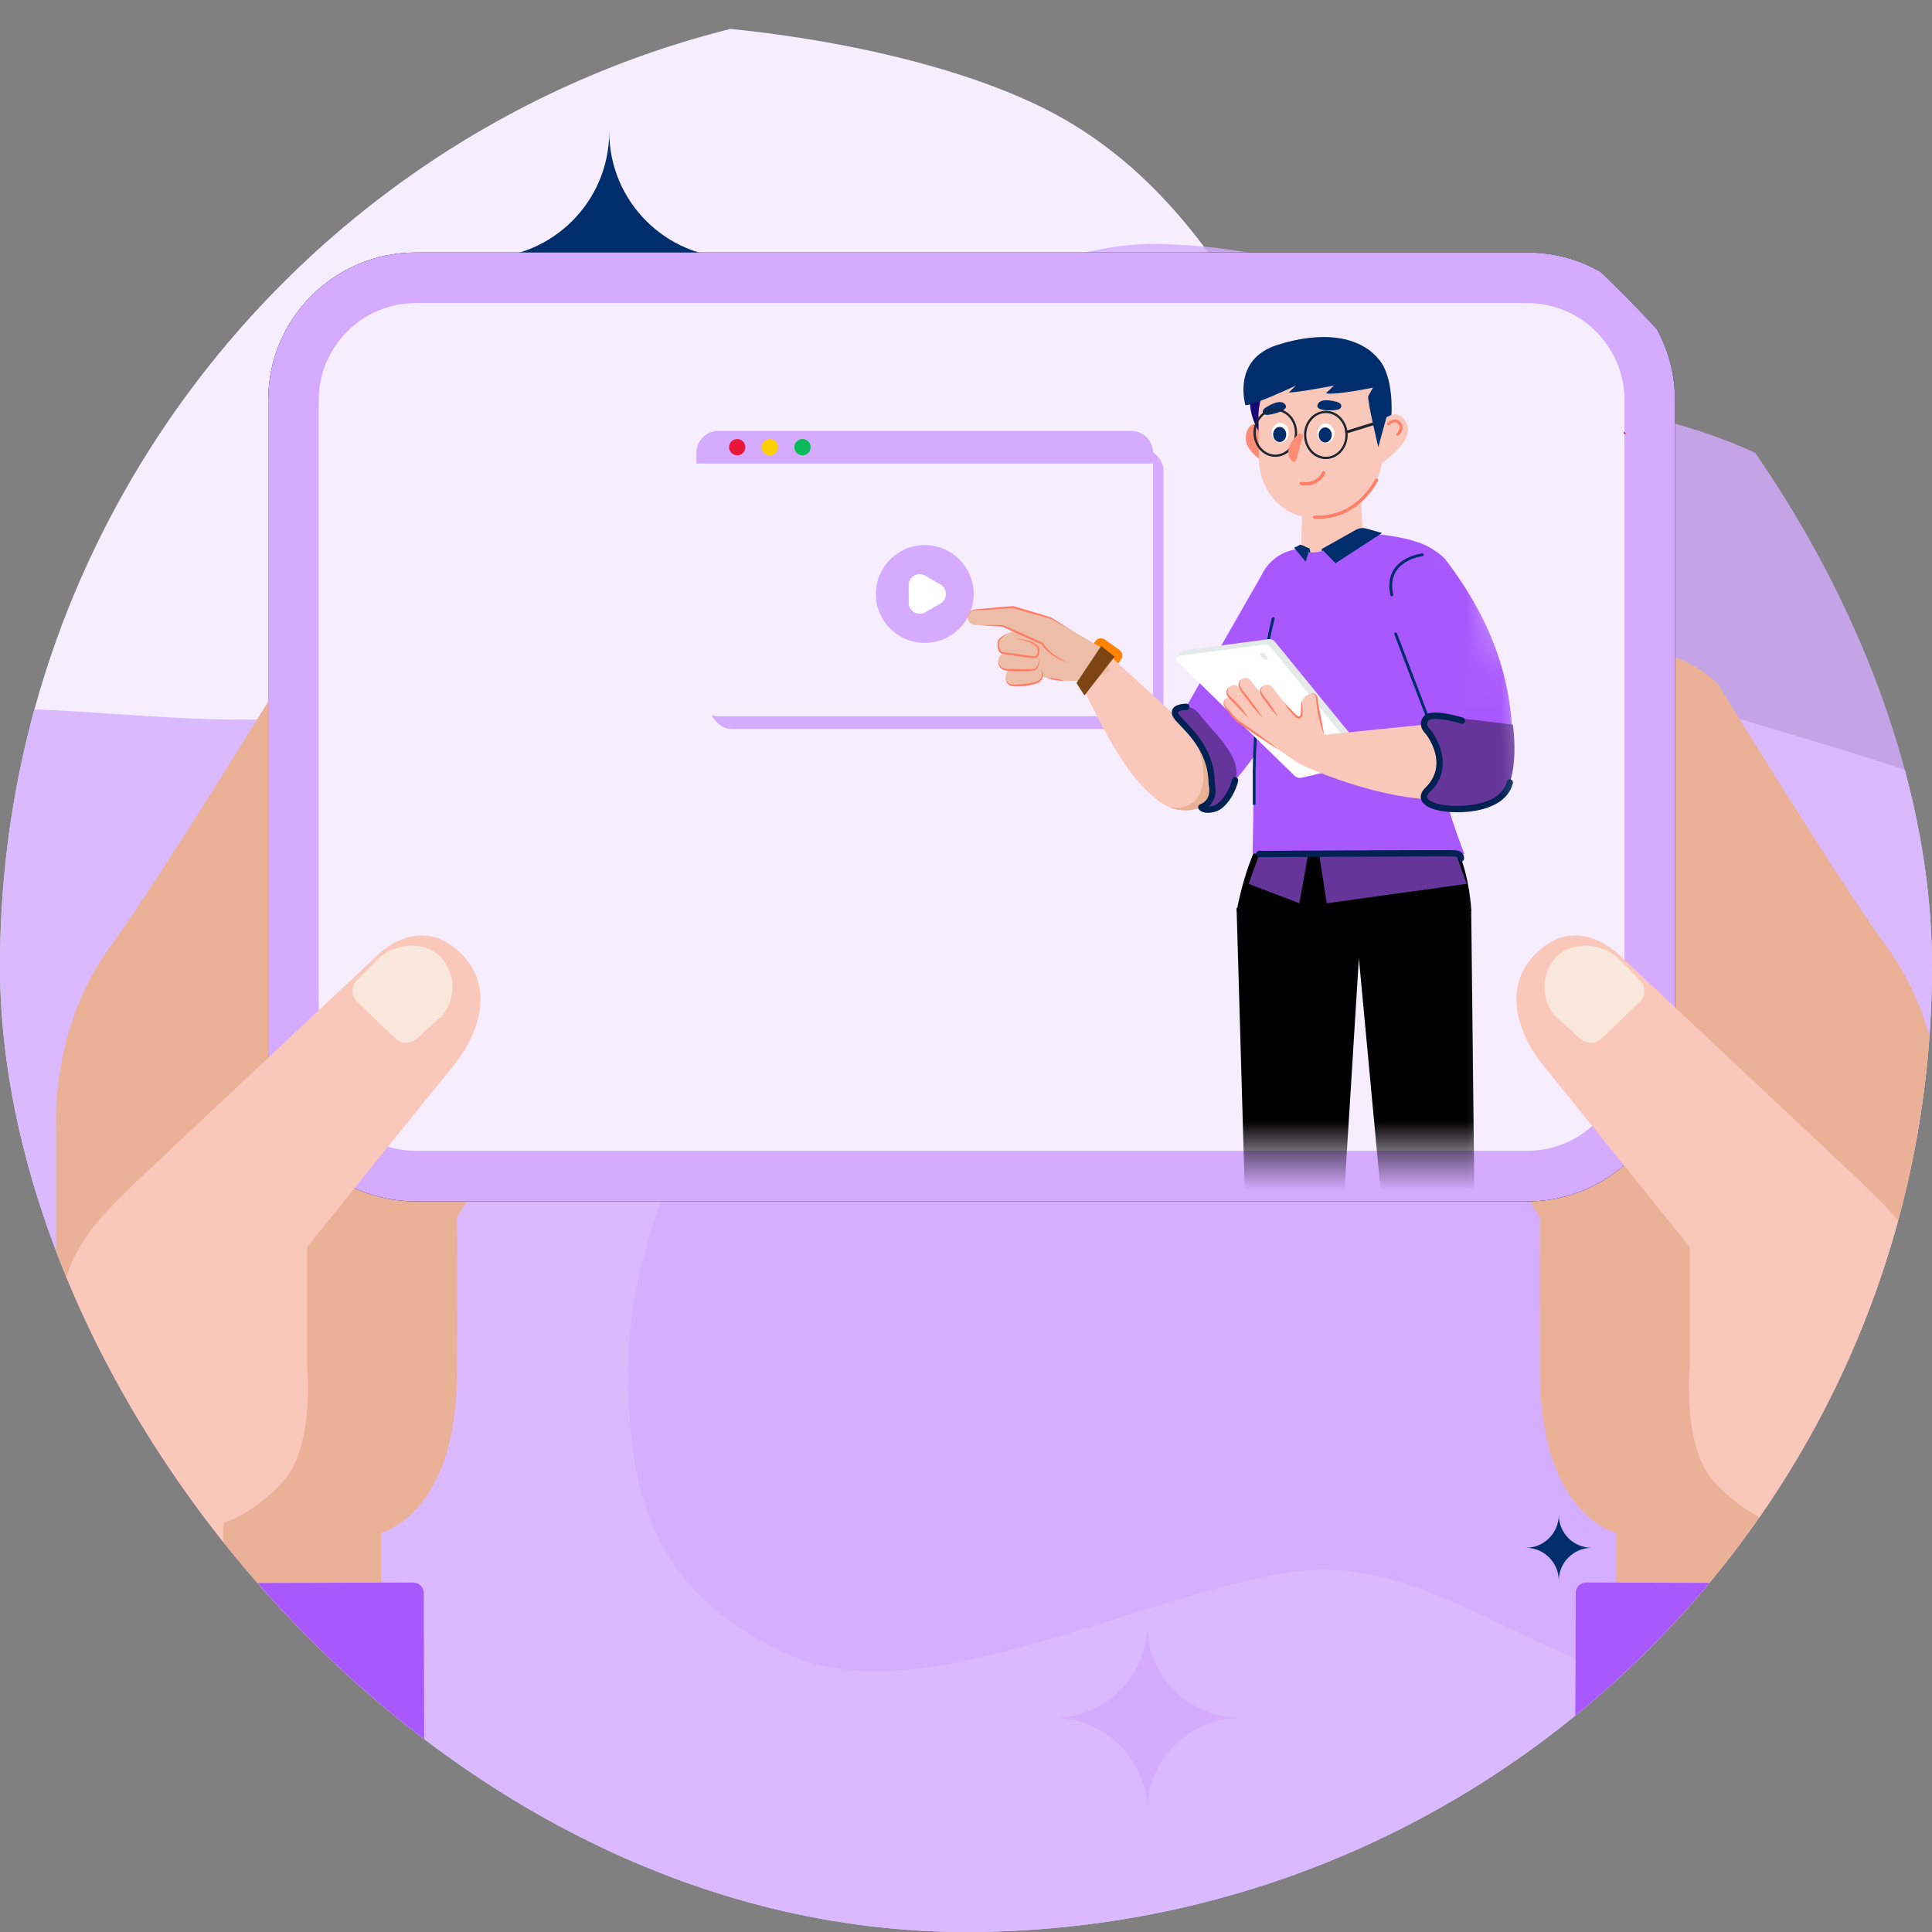 <svg width="56" height="56" viewBox="0 0 56 56" fill="none" xmlns="http://www.w3.org/2000/svg">
<rect x="0" y="0" width="56" height="56" fill="#808080" stroke="none"/>
<g clip-path="url(#clip0_917_51460)">
<path d="M13.822 60.095C7.509 56.761 1.105 51.991 -1.73 45.429C-4.525 38.822 -3.758 30.364 -0.913 23.153C1.933 15.941 1.621 5.621 7.493 2.504C13.366 -0.613 25.717 0.49 30.869 3.467C37.256 7.158 37.841 15.517 43.912 18.509C49.983 21.455 60.893 22.523 64.214 27.739C67.535 32.956 66.763 37.201 62.928 42.601C59.139 47.956 52.487 50.685 46.981 54.366C41.436 58.087 36.992 62.713 31.679 64.045C26.365 65.377 20.136 63.428 13.822 60.095Z" fill="#F6EEFF"/>
<path opacity="0.8" d="M38.576 11.735C43.255 11.224 48.515 11.464 52.486 14.001C56.453 16.578 59.157 21.481 60.265 26.47C61.374 31.459 65.355 36.981 63.299 40.852C61.242 44.722 54.089 48.681 50.176 48.957C45.325 49.3 41.919 44.951 37.498 45.558C33.094 46.191 26.742 49.636 23.002 48.014C19.262 46.391 18.116 43.787 18.216 39.422C18.308 35.098 20.934 31.151 22.581 27.107C24.236 23.028 24.955 18.86 27.365 16.171C29.776 13.481 33.897 12.245 38.576 11.735Z" fill="#D4ABFF"/>
<path opacity="0.8" d="M32.148 70.332C25.494 73.888 17.529 76.673 10.107 75.273C2.669 73.812 -4.283 68.137 -8.913 61.38C-13.544 54.623 -22.764 48.791 -22.019 41.806C-21.274 34.82 -13.002 24.658 -7.349 21.909C-0.339 18.5 7.326 22.932 13.537 19.387C19.708 15.814 27.096 6.894 33.628 7.072C40.16 7.249 43.42 10.438 45.88 16.989C48.327 23.474 46.781 30.913 46.748 37.911C46.725 44.967 48.146 51.594 46.169 57.034C44.192 62.475 38.801 66.776 32.148 70.332Z" fill="#D4ABFF"/>
<g style="mix-blend-mode:overlay">
<path d="M23.227 13.204C23.842 13.204 24.341 13.703 24.341 14.318C24.341 13.703 24.84 13.204 25.455 13.204C24.84 13.204 24.341 12.706 24.341 12.091C24.341 12.706 23.842 13.204 23.227 13.204Z" fill="#002E6D"/>
</g>
<g style="mix-blend-mode:multiply">
<path d="M3.5 32.614C4.818 32.614 5.886 33.683 5.886 35C5.886 33.683 6.955 32.614 8.273 32.614C6.955 32.614 5.886 31.545 5.886 30.227C5.886 31.545 4.818 32.614 3.5 32.614Z" fill="#D4ABFF"/>
</g>
<g style="mix-blend-mode:overlay">
<path d="M14 7.477C16.019 7.477 17.659 9.118 17.659 11.136C17.659 9.118 19.299 7.477 21.318 7.477C19.299 7.477 17.659 5.837 17.659 3.818C17.659 5.837 16.019 7.477 14 7.477Z" fill="#002E6D"/>
</g>
<g style="mix-blend-mode:multiply">
<path d="M30.546 49.795C32.038 49.795 33.25 51.008 33.25 52.5C33.25 51.008 34.463 49.795 35.955 49.795C34.463 49.795 33.25 48.583 33.25 47.091C33.25 48.583 32.038 49.795 30.546 49.795Z" fill="#D4ABFF"/>
</g>
<g style="mix-blend-mode:overlay">
<path d="M44.227 44.864C44.754 44.864 45.182 45.292 45.182 45.818C45.182 45.292 45.61 44.864 46.137 44.864C45.61 44.864 45.182 44.436 45.182 43.909C45.182 44.436 44.754 44.864 44.227 44.864Z" fill="#002E6D"/>
</g>
<path d="M54.69 27.445C53.351 25.623 49.792 19.822 49.792 19.822C49.269 19.305 47.998 18.483 46.988 19.309C45.959 20.15 47.021 22.68 47.021 22.68C46.367 21.932 44.291 19.2 42.908 20.671C41.911 21.731 42.814 22.961 42.814 22.961C42.814 22.961 42.003 22.26 41.132 23.03C40.081 23.961 41.272 25.554 41.272 25.554L41.936 26.62C41.936 26.62 41.247 26.087 40.44 26.947C39.707 27.726 40.711 29.128 40.711 29.128L44.635 35.273C44.625 37.341 44.635 38.108 44.635 39.783C44.635 43.894 46.835 44.431 46.835 44.431V51.184L56.253 51.207V32.703C56.253 32.703 56.445 29.833 54.69 27.445Z" fill="#EBB197"/>
<path d="M3.191 27.445C4.529 25.623 8.089 19.822 8.089 19.822C8.612 19.305 9.883 18.483 10.893 19.309C11.922 20.15 10.859 22.68 10.859 22.68C11.513 21.932 13.59 19.2 14.973 20.671C15.969 21.731 15.066 22.961 15.066 22.961C15.066 22.961 15.878 22.26 16.749 23.03C17.8 23.961 16.608 25.554 16.608 25.554L15.945 26.62C15.945 26.62 16.633 26.087 17.441 26.947C18.174 27.726 17.17 29.128 17.17 29.128L13.246 35.273C13.256 37.341 13.246 38.108 13.246 39.783C13.246 43.894 11.046 44.431 11.046 44.431V51.184L1.627 51.207V32.703C1.627 32.703 1.435 29.833 3.191 27.445Z" fill="#EBB197"/>
<path d="M7.774 11.597C7.774 9.238 9.69 7.319 12.045 7.319L44.278 7.319C46.634 7.319 48.55 9.238 48.55 11.597V30.544C48.55 32.904 46.634 34.823 44.278 34.823H12.045C9.69 34.823 7.774 32.904 7.774 30.544V11.597Z" fill="black"/>
<path d="M8.272 30.227C8.272 31.985 9.697 33.409 11.454 33.409H44.545C46.303 33.409 47.727 31.985 47.727 30.227V11.773C47.727 10.015 46.303 8.591 44.545 8.591H11.454C9.697 8.591 8.272 10.015 8.272 11.773V30.227Z" fill="#F6EEFF"/>
<path d="M44.278 8.786C45.826 8.786 47.086 10.047 47.086 11.597V30.544C47.086 32.094 45.826 33.356 44.278 33.356H12.045C10.498 33.356 9.239 32.094 9.239 30.544V11.597C9.239 10.048 10.498 8.786 12.045 8.786L44.278 8.786ZM12.045 7.319C9.69 7.319 7.774 9.238 7.774 11.597V30.544C7.774 32.904 9.69 34.823 12.045 34.823H44.278C46.634 34.823 48.55 32.904 48.55 30.544V11.597C48.55 9.238 46.634 7.319 44.278 7.319L12.045 7.319Z" fill="#D4ABFF"/>
<path d="M1.628 51.197C1.628 51.197 1.613 40.454 1.628 39.589C1.613 36.873 2.125 35.988 3.945 34.256L10.786 27.832C10.786 27.832 12.053 26.365 13.348 27.621C14.448 28.689 13.77 30.175 13.069 30.98L8.905 36.135V39.67C8.905 39.67 9.115 41.947 8.205 42.941C7.623 43.577 7.013 43.966 6.478 44.139V51.207L1.628 51.197Z" fill="#FAC8BB"/>
<path d="M10.36 29.044C10.181 28.873 10.175 28.59 10.347 28.411L10.925 27.825C11.388 27.344 12.258 27.247 12.741 27.711C13.223 28.174 13.239 28.997 12.774 29.478L12.094 30.09C11.922 30.267 11.639 30.273 11.46 30.102L10.36 29.044Z" fill="#F9E7DC"/>
<path d="M11.991 51.25C12.16 51.25 12.297 51.114 12.297 50.946L12.282 46.173C12.282 46.005 12.144 45.87 11.975 45.87L1.26 45.902C1.091 45.903 0.953 46.04 0.954 46.207L0.969 50.981C0.97 51.148 1.108 51.282 1.277 51.282L11.991 51.25Z" fill="#A958FF"/>
<path d="M56.253 51.197C56.253 51.197 56.269 40.454 56.253 39.589C56.269 36.873 55.756 35.988 53.936 34.256L47.095 27.832C47.095 27.832 45.829 26.365 44.533 27.621C43.433 28.689 44.111 30.175 44.812 30.98L48.976 36.135V39.67C48.976 39.67 48.766 41.947 49.676 42.941C50.258 43.577 50.868 43.966 51.403 44.139V51.207L56.253 51.197Z" fill="#FAC8BB"/>
<path d="M47.522 29.044C47.701 28.873 47.706 28.59 47.535 28.411L46.956 27.825C46.494 27.344 45.624 27.247 45.141 27.711C44.658 28.174 44.643 28.997 45.107 29.478L45.788 30.09C45.959 30.267 46.243 30.273 46.421 30.102L47.522 29.044Z" fill="#F9E7DC"/>
<path d="M45.962 51.25C45.795 51.25 45.658 51.114 45.658 50.946L45.673 46.173C45.673 46.005 45.81 45.87 45.979 45.87L56.623 45.902C56.791 45.903 56.928 46.04 56.927 46.207L56.912 50.981C56.912 51.148 56.775 51.282 56.607 51.282L45.962 51.25Z" fill="#A958FF"/>
<path d="M47.142 12.582C47.116 12.578 47.092 12.575 47.067 12.571V12.508C47.091 12.533 47.116 12.558 47.142 12.582Z" fill="#A21A26"/>
<mask id="mask0_917_51460" style="mask-type:alpha" maskUnits="userSpaceOnUse" x="18" y="8" width="27" height="26">
<path d="M43.404 33.476C43.54 33.476 43.65 33.305 43.65 33.094V25.871L44.752 22.33L42.659 14.661V9.056C42.659 8.845 42.549 8.674 42.414 8.674L18.699 8.674C18.564 8.674 18.454 8.845 18.454 9.056V33.094C18.454 33.305 18.564 33.476 18.699 33.476H43.404Z" fill="white"/>
</mask>
<g mask="url(#mask0_917_51460)">
<rect x="20.574" y="12.998" width="13.149" height="8.132" rx="0.636" fill="#D4ABFF"/>
<rect x="20.186" y="12.489" width="13.236" height="8.273" rx="0.636" fill="#F6EEFF"/>
<circle cx="26.805" cy="17.217" r="1.418" fill="#D4ABFF"/>
<path d="M27.258 16.941C27.47 17.064 27.47 17.37 27.258 17.492L26.817 17.747C26.605 17.87 26.339 17.717 26.339 17.472L26.339 16.962C26.339 16.717 26.605 16.564 26.817 16.686L27.258 16.941Z" fill="white"/>
<path d="M20.186 13.126C20.186 12.774 20.471 12.489 20.823 12.489H32.786C33.138 12.489 33.423 12.774 33.423 13.126V13.435H20.186V13.126Z" fill="#D4ABFF"/>
<circle cx="21.368" cy="12.962" r="0.236" fill="#E91639"/>
<circle cx="22.314" cy="12.962" r="0.236" fill="#FFCE00"/>
<circle cx="23.26" cy="12.962" r="0.236" fill="#09B95A"/>
<path d="M35.843 26.318C35.846 26.464 36.314 42.578 36.314 42.578L38.466 42.604L39.388 27.777L40.775 42.628H42.824L42.645 26.437L41.849 23.151L35.843 26.318Z" fill="black"/>
<path d="M42.774 19.648C42.664 19.521 42.472 19.506 42.344 19.616C42.217 19.726 42.202 19.919 42.312 20.047C42.421 20.174 42.614 20.189 42.742 20.079C42.869 19.969 42.884 19.776 42.774 19.648Z" fill="#6B36BF"/>
<path d="M33.378 21.838H32.628C32.574 21.838 32.531 21.794 32.531 21.74V21.669C32.531 21.615 32.574 21.571 32.628 21.571H33.378C33.432 21.571 33.476 21.615 33.476 21.669V21.74C33.476 21.794 33.432 21.838 33.378 21.838Z" stroke="#A4C6D7" stroke-width="0.225" stroke-miterlimit="10"/>
<path d="M39.555 16.578H37.693L37.741 14.93L39.444 14.34L39.555 16.578Z" fill="#FAC8BB"/>
<path d="M36.926 12.52C36.926 12.52 36.233 11.941 36.116 12.61C36 13.279 37.247 13.687 37.247 13.687" fill="#FF8D76"/>
<path d="M37.963 15.9L37.98 16.029L37.927 16.004L37.963 15.9Z" fill="#002252"/>
<path d="M36.693 11.068L36.314 11.198C36.314 11.198 36.014 11.787 36.55 12.605" fill="#170475"/>
<path d="M38.054 15.001L38.317 14.998C39.312 14.988 40.117 14.073 40.105 12.966L40.096 12.066C40.086 11.119 39.381 10.351 38.53 10.36L38.006 10.366C37.155 10.375 36.467 11.157 36.477 12.104L36.489 13.295C36.499 14.243 37.204 15.01 38.054 15.001Z" fill="#FAC8BB"/>
<path d="M36.864 12.546C36.862 12.389 36.971 12.26 37.108 12.259C37.244 12.257 37.356 12.384 37.357 12.541C37.359 12.698 37.25 12.827 37.114 12.828C36.977 12.83 36.865 12.703 36.864 12.546Z" fill="white"/>
<path d="M36.903 12.595C36.901 12.474 36.985 12.375 37.09 12.374C37.195 12.373 37.281 12.47 37.282 12.591C37.283 12.713 37.2 12.812 37.095 12.813C36.99 12.814 36.904 12.716 36.903 12.595Z" fill="#002E6D"/>
<path d="M38.184 12.56C38.182 12.402 38.291 12.274 38.428 12.273C38.564 12.271 38.676 12.397 38.678 12.555C38.679 12.712 38.57 12.841 38.434 12.842C38.297 12.843 38.186 12.717 38.184 12.56Z" fill="white"/>
<path d="M38.223 12.609C38.222 12.488 38.306 12.389 38.41 12.388C38.515 12.387 38.601 12.484 38.602 12.605C38.604 12.726 38.52 12.825 38.415 12.826C38.31 12.828 38.224 12.73 38.223 12.609Z" fill="#002E6D"/>
<path d="M38.767 11.656C38.627 11.612 38.243 11.523 38.188 11.744C38.143 11.919 38.581 11.903 38.743 11.88C38.905 11.856 38.934 11.71 38.767 11.656Z" fill="#002E6D"/>
<path d="M36.682 11.816C36.804 11.735 37.149 11.543 37.263 11.74C37.353 11.897 36.928 12.002 36.766 12.024C36.604 12.045 36.536 11.913 36.682 11.816Z" fill="#002E6D"/>
<path d="M39.927 12.33C39.927 12.33 40.424 11.688 40.75 12.222C41.105 12.802 39.871 13.54 39.871 13.54" fill="#FAC8BB"/>
<path fill-rule="evenodd" clip-rule="evenodd" d="M40.22 12.256C40.22 12.256 40.22 12.256 40.25 12.286L40.22 12.256C40.204 12.273 40.204 12.299 40.22 12.316C40.236 12.332 40.263 12.332 40.279 12.316L40.279 12.315L40.281 12.314C40.282 12.313 40.283 12.312 40.285 12.31C40.29 12.306 40.297 12.3 40.305 12.294C40.322 12.281 40.345 12.266 40.371 12.255C40.397 12.245 40.424 12.239 40.45 12.243C40.474 12.247 40.501 12.26 40.528 12.292L40.529 12.292C40.557 12.324 40.567 12.355 40.569 12.384C40.57 12.413 40.563 12.441 40.55 12.468C40.538 12.495 40.522 12.517 40.509 12.534C40.502 12.542 40.496 12.548 40.492 12.552C40.49 12.554 40.489 12.556 40.488 12.557L40.487 12.558L40.487 12.558C40.487 12.558 40.487 12.558 40.487 12.558C40.487 12.558 40.487 12.558 40.515 12.589L40.544 12.619C40.527 12.635 40.5 12.634 40.484 12.617C40.469 12.6 40.47 12.574 40.487 12.558M40.515 12.589C40.544 12.619 40.544 12.619 40.544 12.619L40.544 12.619L40.544 12.619L40.544 12.618L40.546 12.617C40.548 12.615 40.55 12.613 40.553 12.61C40.558 12.605 40.565 12.597 40.574 12.587C40.59 12.567 40.61 12.538 40.626 12.503C40.642 12.468 40.655 12.425 40.652 12.379C40.649 12.332 40.632 12.283 40.592 12.237C40.553 12.191 40.508 12.167 40.462 12.16C40.417 12.154 40.374 12.163 40.34 12.178C40.304 12.192 40.275 12.212 40.254 12.227C40.244 12.235 40.236 12.242 40.23 12.247C40.227 12.25 40.225 12.252 40.223 12.254L40.221 12.255L40.221 12.256L40.22 12.256L40.22 12.256" fill="#FF7F66"/>
<path fill-rule="evenodd" clip-rule="evenodd" d="M39.918 13.872C39.894 13.861 39.866 13.871 39.854 13.895L39.898 13.915C39.854 13.895 39.854 13.895 39.854 13.895L39.854 13.895L39.854 13.895L39.853 13.897C39.852 13.899 39.851 13.902 39.849 13.906C39.845 13.914 39.839 13.925 39.83 13.941C39.814 13.97 39.788 14.013 39.754 14.065C39.686 14.168 39.582 14.305 39.44 14.44C39.155 14.71 38.719 14.971 38.108 14.942C38.082 14.94 38.059 14.961 38.058 14.987C38.057 15.014 38.077 15.036 38.103 15.037C38.747 15.068 39.208 14.792 39.505 14.51C39.654 14.369 39.763 14.226 39.834 14.118C39.87 14.064 39.896 14.019 39.914 13.987C39.923 13.971 39.929 13.958 39.934 13.95C39.936 13.945 39.938 13.942 39.939 13.939L39.94 13.937L39.941 13.936L39.941 13.936L39.941 13.935C39.941 13.935 39.941 13.935 39.898 13.915L39.941 13.935C39.952 13.912 39.942 13.883 39.918 13.872ZM39.854 13.895C39.854 13.895 39.854 13.895 39.854 13.895L39.854 13.895Z" fill="#FF7F66"/>
<path fill-rule="evenodd" clip-rule="evenodd" d="M38.383 13.659C38.359 13.65 38.331 13.662 38.322 13.687L38.322 13.687C38.322 13.688 38.321 13.688 38.321 13.689C38.32 13.692 38.318 13.695 38.316 13.7C38.312 13.709 38.305 13.722 38.295 13.737C38.276 13.769 38.245 13.811 38.199 13.85C38.11 13.928 37.963 14.001 37.728 13.969C37.702 13.965 37.677 13.983 37.674 14.009C37.67 14.035 37.688 14.059 37.715 14.063C37.978 14.1 38.153 14.018 38.262 13.922C38.316 13.875 38.353 13.826 38.376 13.788C38.388 13.769 38.396 13.753 38.402 13.741C38.405 13.735 38.407 13.731 38.408 13.727C38.409 13.726 38.41 13.724 38.41 13.723L38.411 13.722L38.411 13.722L38.411 13.721L38.411 13.721C38.411 13.721 38.411 13.721 38.366 13.704L38.411 13.721C38.42 13.697 38.408 13.669 38.383 13.659Z" fill="#FF7F66"/>
<path d="M42.651 26.417H35.844C36.282 24.114 37.142 23.49 37.142 23.49L41.3 23.242C42.287 24.216 42.572 25.341 42.651 26.417Z" fill="black"/>
<path d="M31.542 19.219L31.964 19.519C32.054 19.583 32.178 19.562 32.242 19.472L32.494 19.116C32.558 19.026 32.537 18.901 32.447 18.838L32.025 18.538C31.935 18.474 31.811 18.495 31.748 18.585L31.495 18.941C31.432 19.032 31.453 19.155 31.542 19.219Z" fill="#FF8300"/>
<path d="M30.632 18.87C31.386 19.347 32.048 22.073 33.608 23.236C33.696 23.301 33.787 23.353 33.881 23.393C34.688 23.731 35.651 23.136 35.651 22.192L34.496 21.135L31.893 18.754L30.632 18.87Z" fill="#FAC8BB"/>
<path d="M33.88 23.392C34.687 23.73 35.65 23.135 35.65 22.191L34.495 21.134C35.246 22.545 34.838 23.587 33.882 23.391C33.881 23.391 33.881 23.391 33.88 23.392Z" fill="#EBB197"/>
<path d="M31.891 18.754L32.178 19.457C30.929 20.075 30.038 19.494 29.485 19.411L30.215 17.929L31.891 18.754Z" fill="#EDBEA7"/>
<path d="M29.766 18.597C29.794 18.614 29.819 18.638 29.839 18.666C29.844 18.673 29.849 18.681 29.853 18.689C29.901 18.771 29.9 18.871 29.855 18.95C29.838 18.981 29.814 19.008 29.785 19.031L29.604 19.171L29.347 19.37C29.311 19.398 29.269 19.415 29.227 19.421C29.166 19.429 29.106 19.416 29.055 19.384C29.027 19.367 29.002 19.343 28.983 19.315C28.91 19.211 28.924 19.071 29.013 18.985L29.013 18.984C29.018 18.98 29.023 18.975 29.029 18.971L29.456 18.618C29.46 18.614 29.464 18.611 29.469 18.608C29.559 18.54 29.677 18.54 29.766 18.597Z" fill="#EDBEA7"/>
<path d="M28.053 17.933C28.032 17.806 28.125 17.688 28.253 17.678L29.36 17.598L30.446 17.912L30.262 18.846L29.065 18.14L28.262 18.115C28.158 18.112 28.071 18.036 28.053 17.933Z" fill="#EDBEA7"/>
<path d="M29.198 19.766C29.252 19.84 29.343 19.883 29.44 19.87L29.989 19.795C30.13 19.776 30.232 19.647 30.217 19.505C30.213 19.465 30.199 19.427 30.179 19.394C30.175 19.387 30.172 19.382 30.168 19.377C30.165 19.372 30.161 19.367 30.157 19.363C30.099 19.293 30.006 19.254 29.91 19.272L29.364 19.363C29.287 19.378 29.222 19.425 29.186 19.49C29.18 19.499 29.176 19.509 29.171 19.519C29.155 19.555 29.148 19.596 29.152 19.638C29.156 19.687 29.173 19.73 29.198 19.766Z" fill="#EDBEA7"/>
<path d="M30.089 19.059C30.092 19.064 30.096 19.069 30.099 19.074C30.103 19.08 30.106 19.086 30.11 19.092L30.109 19.093C30.133 19.137 30.144 19.189 30.138 19.245C30.123 19.386 29.998 19.491 29.855 19.479L29.303 19.438C29.276 19.436 29.25 19.43 29.226 19.42C29.182 19.402 29.143 19.372 29.116 19.334C29.079 19.282 29.061 19.218 29.069 19.152C29.074 19.113 29.086 19.079 29.105 19.048C29.12 19.025 29.138 19.004 29.16 18.986C29.206 18.947 29.268 18.924 29.333 18.927L29.854 18.95L29.887 18.952C29.971 18.955 30.044 18.996 30.089 19.059Z" fill="#EDBEA7"/>
<path d="M29.796 18.21C29.835 18.235 29.867 18.268 29.889 18.312C29.954 18.44 29.906 18.596 29.782 18.665L29.625 18.751L29.296 18.932C29.247 18.959 29.192 18.969 29.141 18.961C29.103 18.957 29.068 18.944 29.036 18.924C28.997 18.899 28.966 18.864 28.944 18.821C28.886 18.701 28.928 18.556 29.042 18.488L29.197 18.397L29.361 18.299L29.519 18.205C29.608 18.152 29.715 18.158 29.796 18.21Z" fill="#EDBEA7"/>
<path d="M29.074 18.862C29.107 18.926 29.166 18.976 29.242 18.994L29.782 19.12C29.92 19.153 30.061 19.069 30.097 18.932C30.112 18.871 30.106 18.811 30.083 18.758C30.082 18.752 30.079 18.746 30.076 18.742C30.04 18.672 29.976 18.619 29.894 18.603L29.351 18.493C29.286 18.48 29.222 18.493 29.169 18.526C29.114 18.557 29.073 18.61 29.054 18.675C29.036 18.74 29.045 18.806 29.074 18.862Z" fill="#EDBEA7"/>
<path d="M31.892 18.754L30.447 17.912L29.446 18.108L29.797 18.611L30.209 18.653C30.209 18.653 30.824 19.876 31.892 18.754Z" fill="#EDBEA7"/>
<path d="M29.445 18.107L29.195 18.644C29.14 18.76 29.19 18.899 29.305 18.956C29.408 19.006 29.532 18.974 29.599 18.882L29.796 18.61L29.445 18.107Z" fill="#EDBEA7"/>
<path d="M31.919 18.723L31.202 19.797L31.433 20.158L32.307 19.034L31.919 18.723Z" fill="#7C4513"/>
<path d="M36.307 24.742L40.81 24.749L42.446 24.752C42.446 24.752 42.148 24.029 41.888 23.073C41.67 22.27 41.478 21.305 41.513 20.467C41.533 19.966 41.598 19.44 41.598 18.9C41.598 18.558 41.884 16.188 41.598 15.97C40.94 15.467 39.377 15.453 39.377 15.453L38.439 15.921C38.295 15.993 38.134 16.023 37.973 16.008L37.931 16.005L37.757 15.906C37.044 15.911 36.464 16.483 36.451 17.198L36.307 24.742Z" fill="#A958FF"/>
<path fill-rule="evenodd" clip-rule="evenodd" d="M37.599 12.543C37.599 12.16 37.318 11.844 36.965 11.844C36.613 11.844 36.332 12.16 36.332 12.543C36.332 12.926 36.613 13.242 36.965 13.242C37.318 13.242 37.599 12.926 37.599 12.543ZM36.965 11.909C37.276 11.909 37.533 12.19 37.533 12.543C37.533 12.896 37.276 13.177 36.965 13.177C36.655 13.177 36.398 12.896 36.398 12.543C36.398 12.19 36.655 11.909 36.965 11.909Z" fill="#1D252D"/>
<path fill-rule="evenodd" clip-rule="evenodd" d="M39.063 12.607C39.063 12.224 38.783 11.907 38.43 11.907C38.078 11.907 37.797 12.224 37.797 12.607C37.797 12.989 38.078 13.306 38.43 13.306C38.783 13.306 39.063 12.989 39.063 12.607ZM38.43 11.973C38.741 11.973 38.998 12.253 38.998 12.607C38.998 12.96 38.741 13.24 38.43 13.24C38.12 13.24 37.863 12.96 37.863 12.607C37.863 12.253 38.12 11.973 38.43 11.973Z" fill="#1D252D"/>
<path fill-rule="evenodd" clip-rule="evenodd" d="M40.072 12.203C40.066 12.181 40.043 12.169 40.021 12.176L39.019 12.484C38.998 12.49 38.985 12.513 38.992 12.535C38.999 12.557 39.022 12.569 39.043 12.562L40.045 12.254C40.067 12.248 40.079 12.225 40.072 12.203Z" fill="#1D252D"/>
<path d="M42.236 22.928L43.764 22.68C44.056 20.357 43.478 18.315 41.939 16.272C41.579 15.795 40.914 15.676 40.411 15.998C39.977 16.276 39.784 16.81 39.937 17.302L42.236 22.928Z" fill="#A958FF"/>
<path d="M42.514 25.619L38.456 26.182L38.235 24.753H42.205L42.514 25.619Z" fill="#653599"/>
<path d="M37.92 24.753L37.663 26.182L36.193 25.619L36.502 24.753H37.92Z" fill="#653599"/>
<path d="M37.633 12.582C37.441 12.765 37.2 13.082 37.445 13.364C37.484 13.408 37.557 13.391 37.573 13.334L37.756 12.655C37.776 12.582 37.687 12.529 37.633 12.582Z" fill="#FF8D76"/>
<path d="M40.188 12.092L39.951 12.96C39.951 12.96 39.636 11.649 39.658 11.484L39.797 11.236C39.797 11.236 38.703 11.461 38.43 11.401L38.666 11.177C38.666 11.177 37.629 11.377 37.356 11.377L37.561 11.177C37.561 11.177 36.354 11.744 36.1 11.746C36.1 11.746 35.695 10.425 37.016 10.001C38.33 9.579 39.438 9.733 39.996 10.452C40.409 10.984 40.331 12.026 40.331 12.026L40.188 12.092Z" fill="#002E6D"/>
<path d="M40.06 15.45L39.607 15.322C39.505 15.293 39.394 15.306 39.3 15.358L38.309 15.914L38.71 16.326L40.06 15.45Z" fill="#002E6D"/>
<path d="M38.31 15.914V15.973L38.353 15.959L38.31 15.914Z" fill="#002252"/>
<path d="M34.178 20.845L35.797 22.615C36.359 22.033 38.443 18.963 38.834 17.528C39.001 16.914 38.669 16.272 38.07 16.058C37.822 15.969 37.56 15.966 37.32 16.036C37.06 16.112 36.826 16.274 36.662 16.507L34.178 20.845Z" fill="#A958FF"/>
<path d="M34.951 23.329C35.056 23.273 35.123 23.165 35.128 23.046C35.146 22.636 35.077 21.667 34.178 20.845C34.178 20.845 33.991 20.7 34.088 20.603C34.186 20.505 34.518 20.347 34.803 20.747C35.087 21.148 36.062 21.97 35.798 22.615C35.533 23.261 35.258 23.556 34.819 23.4L34.951 23.329Z" fill="#653599"/>
<path d="M30.97 19.225C30.823 19.157 30.685 19.074 30.556 18.98C30.492 18.932 30.432 18.879 30.377 18.823C30.323 18.765 30.274 18.703 30.233 18.637L30.228 18.63L30.22 18.626C30.029 18.541 29.841 18.45 29.65 18.368C29.458 18.285 29.269 18.198 29.075 18.119L29.07 18.117H29.066L28.731 18.115C28.62 18.117 28.509 18.116 28.397 18.12C28.508 18.13 28.62 18.137 28.73 18.145L29.064 18.165L29.055 18.163C29.243 18.254 29.434 18.338 29.624 18.425C29.813 18.513 30.006 18.595 30.197 18.679L30.184 18.667C30.229 18.738 30.282 18.802 30.342 18.858C30.402 18.914 30.466 18.965 30.534 19.011C30.601 19.057 30.672 19.096 30.745 19.132C30.818 19.168 30.892 19.2 30.97 19.225Z" fill="#FF7F66"/>
<path d="M31.031 18.252C30.937 18.19 30.841 18.131 30.746 18.07C30.651 18.009 30.554 17.952 30.458 17.892L30.456 17.892L30.453 17.891C30.274 17.834 30.093 17.78 29.913 17.726C29.732 17.673 29.552 17.617 29.37 17.568L29.364 17.566L29.359 17.567C29.115 17.587 28.87 17.604 28.626 17.629L28.261 17.664C28.196 17.674 28.137 17.706 28.097 17.756C28.057 17.806 28.048 17.873 28.055 17.933C28.054 17.872 28.069 17.809 28.109 17.765C28.148 17.722 28.207 17.696 28.264 17.692L28.631 17.674C28.875 17.663 29.119 17.644 29.363 17.629L29.353 17.627C29.533 17.682 29.715 17.731 29.897 17.783C30.078 17.835 30.26 17.885 30.442 17.932L30.438 17.93C30.537 17.984 30.634 18.04 30.734 18.093C30.832 18.146 30.931 18.201 31.031 18.252Z" fill="#FF7F66"/>
<path d="M29.418 18.507C29.583 18.535 29.747 18.575 29.896 18.643C29.968 18.677 30.044 18.724 30.069 18.792C30.075 18.809 30.077 18.824 30.076 18.843C30.076 18.864 30.076 18.884 30.073 18.903C30.069 18.941 30.06 18.98 30.037 18.997C30.016 19.016 29.977 19.019 29.938 19.016C29.898 19.014 29.857 19.007 29.815 19.002L29.567 18.965L29.07 18.898H29.069H29.066C29.05 18.897 29.025 18.883 29.01 18.864C28.994 18.844 28.982 18.819 28.973 18.792C28.958 18.737 28.954 18.676 28.955 18.616V18.614L28.954 18.61C28.953 18.602 28.961 18.578 28.973 18.563C28.985 18.545 29 18.529 29.015 18.514C29.047 18.484 29.083 18.457 29.12 18.431C29.195 18.381 29.276 18.339 29.358 18.299C29.273 18.33 29.189 18.366 29.108 18.41C29.068 18.433 29.027 18.457 28.992 18.488C28.974 18.503 28.958 18.52 28.943 18.54C28.928 18.561 28.913 18.579 28.914 18.618L28.913 18.613C28.91 18.675 28.91 18.739 28.925 18.804C28.933 18.835 28.945 18.868 28.967 18.897C28.989 18.925 29.019 18.95 29.066 18.953H29.061L29.557 19.029C29.64 19.041 29.723 19.052 29.806 19.063C29.847 19.067 29.889 19.073 29.932 19.076C29.974 19.076 30.028 19.078 30.072 19.041C30.114 19.003 30.121 18.952 30.126 18.908C30.128 18.886 30.128 18.864 30.128 18.843C30.128 18.821 30.123 18.794 30.113 18.772C30.07 18.682 29.986 18.641 29.909 18.608C29.83 18.575 29.748 18.553 29.665 18.538C29.586 18.523 29.502 18.512 29.418 18.507Z" fill="#FF7F66"/>
<path d="M30.11 19.092C30.109 19.184 30.092 19.283 30.035 19.346C30.007 19.377 29.968 19.394 29.927 19.395C29.882 19.396 29.834 19.396 29.788 19.396L29.229 19.392H29.227H29.226C29.193 19.393 29.154 19.389 29.119 19.379C29.084 19.368 29.051 19.352 29.024 19.329C28.997 19.306 28.973 19.276 28.96 19.24C28.945 19.204 28.94 19.166 28.935 19.127C28.931 19.166 28.93 19.207 28.941 19.247C28.95 19.286 28.97 19.325 28.999 19.355C29.028 19.386 29.065 19.41 29.104 19.424C29.144 19.438 29.183 19.447 29.228 19.448H29.226C29.413 19.458 29.6 19.461 29.788 19.456C29.835 19.454 29.881 19.453 29.929 19.447C29.98 19.443 30.034 19.416 30.064 19.373C30.096 19.332 30.11 19.283 30.115 19.235C30.121 19.186 30.119 19.138 30.11 19.092Z" fill="#FF7F66"/>
<path d="M30.18 19.395C30.204 19.481 30.21 19.576 30.172 19.65C30.136 19.726 30.052 19.753 29.968 19.775C29.883 19.797 29.795 19.81 29.706 19.821C29.619 19.831 29.529 19.839 29.441 19.843H29.438H29.437C29.407 19.848 29.372 19.848 29.34 19.843C29.307 19.837 29.275 19.828 29.248 19.81C29.22 19.793 29.196 19.769 29.182 19.738C29.165 19.708 29.159 19.673 29.152 19.638C29.15 19.673 29.151 19.711 29.164 19.746C29.174 19.781 29.197 19.815 29.227 19.839C29.257 19.863 29.293 19.879 29.33 19.888C29.368 19.896 29.405 19.9 29.445 19.896H29.441C29.532 19.897 29.623 19.893 29.714 19.883C29.805 19.873 29.895 19.858 29.983 19.831C30.027 19.816 30.071 19.804 30.114 19.777C30.156 19.751 30.192 19.712 30.209 19.665C30.227 19.619 30.229 19.57 30.222 19.524C30.215 19.48 30.201 19.435 30.18 19.395Z" fill="#FF7F66"/>
<path d="M30.832 19.73C30.756 19.698 30.677 19.68 30.597 19.667C30.518 19.654 30.437 19.646 30.354 19.651C30.431 19.683 30.509 19.701 30.589 19.714C30.669 19.727 30.75 19.736 30.832 19.73Z" fill="#FF7F66"/>
<path fill-rule="evenodd" clip-rule="evenodd" d="M40.439 18.333C40.417 18.341 40.407 18.365 40.415 18.386L41.569 21.405C41.577 21.426 41.601 21.437 41.622 21.428C41.643 21.42 41.654 21.397 41.646 21.375L40.492 18.357C40.484 18.335 40.46 18.325 40.439 18.333Z" fill="#002E6D"/>
<path fill-rule="evenodd" clip-rule="evenodd" d="M41.266 16.077C41.264 16.054 41.243 16.038 41.221 16.04L41.225 16.081C41.221 16.04 41.221 16.04 41.221 16.04L41.221 16.04L41.221 16.04L41.22 16.04L41.217 16.041C41.215 16.041 41.212 16.041 41.207 16.042C41.199 16.043 41.186 16.045 41.171 16.048C41.14 16.054 41.096 16.063 41.045 16.077C40.942 16.106 40.806 16.155 40.677 16.238C40.547 16.322 40.424 16.44 40.347 16.607C40.271 16.774 40.244 16.985 40.302 17.252C40.307 17.274 40.329 17.288 40.351 17.284C40.373 17.279 40.387 17.257 40.383 17.235C40.327 16.983 40.354 16.789 40.422 16.641C40.49 16.492 40.601 16.385 40.721 16.308C40.841 16.23 40.969 16.184 41.067 16.156C41.115 16.143 41.157 16.134 41.186 16.129C41.2 16.126 41.211 16.125 41.219 16.123C41.223 16.123 41.226 16.123 41.227 16.122L41.23 16.122L41.23 16.122L41.23 16.122L41.23 16.122C41.23 16.122 41.23 16.122 41.23 16.122C41.253 16.119 41.269 16.099 41.266 16.077Z" fill="#002E6D"/>
<path d="M34.383 20.488C34.383 20.488 33.929 20.487 34.088 20.747C34.246 21.007 35.126 21.597 35.122 22.732C35.122 22.732 35.264 23.223 34.819 23.4C34.819 23.4 34.897 23.526 35.199 23.44C35.501 23.355 35.754 22.862 35.798 22.614" stroke="#002252" stroke-width="0.183" stroke-miterlimit="10" stroke-linecap="round" stroke-linejoin="round"/>
<path d="M42.344 24.886C42.344 24.886 42.377 24.746 42.163 24.735C41.948 24.724 36.502 24.753 36.502 24.753" stroke="#002252" stroke-width="0.183" stroke-miterlimit="10" stroke-linecap="round" stroke-linejoin="round"/>
<path d="M37.963 15.901L37.844 16.28L37.51 15.873L37.614 15.83C37.697 15.766 37.712 15.795 37.778 15.819L37.963 15.901Z" fill="#002E6D"/>
<path fill-rule="evenodd" clip-rule="evenodd" d="M36.916 17.889C36.894 17.883 36.871 17.896 36.865 17.918L36.905 17.929L36.945 17.939C36.951 17.918 36.938 17.895 36.916 17.889ZM36.394 22.391C36.404 21.163 36.542 20.05 36.677 19.244C36.745 18.841 36.812 18.514 36.862 18.289C36.887 18.176 36.908 18.089 36.922 18.029C36.929 18 36.935 17.977 36.939 17.962C36.941 17.955 36.942 17.949 36.943 17.945L36.944 17.941L36.945 17.939C36.945 17.939 36.945 17.939 36.905 17.929C36.865 17.918 36.865 17.918 36.865 17.918L36.865 17.92L36.864 17.924C36.863 17.928 36.861 17.934 36.859 17.942C36.855 17.957 36.85 17.98 36.842 18.01C36.828 18.07 36.807 18.158 36.782 18.271C36.731 18.498 36.664 18.825 36.596 19.23C36.46 20.04 36.322 21.157 36.312 22.391L36.312 22.391L36.312 23.296C36.312 23.318 36.33 23.337 36.353 23.337C36.376 23.337 36.394 23.318 36.394 23.296V22.391Z" fill="#002E6D"/>
<path d="M34.123 19.047L34.251 18.885L34.251 18.886C34.266 18.868 34.287 18.855 34.313 18.852L36.767 18.527C36.839 18.517 36.91 18.546 36.956 18.602L39.592 21.834C39.638 21.89 39.609 21.976 39.538 21.992L37.847 22.387C37.778 22.403 37.705 22.383 37.654 22.333L34.284 19.046H34.123V19.047Z" fill="#E4EAE8"/>
<path d="M39.466 21.991L36.83 18.759C36.784 18.703 36.713 18.675 36.641 18.684L34.187 19.009C34.105 19.019 34.072 19.12 34.131 19.177L37.528 22.49C37.579 22.539 37.651 22.56 37.72 22.544L39.411 22.149C39.483 22.134 39.512 22.048 39.466 21.991Z" fill="white"/>
<path d="M36.362 20.621C36.138 20.417 36.045 20.154 36.154 20.034C36.263 19.914 36.533 19.982 36.758 20.187C36.982 20.391 37.075 20.654 36.966 20.774C36.857 20.894 36.587 20.826 36.362 20.621Z" fill="#E4EAE8"/>
<path d="M36.554 19.029C36.587 19.085 36.653 19.128 36.701 19.127C36.749 19.127 36.761 19.081 36.727 19.025C36.694 18.97 36.628 18.926 36.58 18.927C36.532 18.928 36.52 18.974 36.554 19.029Z" fill="#E4EAE8"/>
<path d="M37.62 22.115L35.787 20.843L36.87 20.309L37.55 20.788L38.255 20.805L38.498 21.767L37.62 22.115Z" fill="#FAC8BB"/>
<path d="M41.705 20.962L38.169 21.32L37.62 22.115C37.62 22.115 40.038 23.33 42.305 23.179C43.285 23.114 43.629 21.844 42.814 21.295L42.685 21.208C42.397 21.014 42.051 20.927 41.705 20.962Z" fill="#FAC8BB"/>
<path d="M43.853 21.006C43.853 21.006 44.139 22.919 43.275 23.26C42.411 23.602 40.891 23.447 41.357 22.922C41.357 22.922 42.215 22.169 41.307 21.101C41.307 21.101 41.141 20.826 41.47 20.777C41.799 20.728 43.853 21.006 43.853 21.006Z" fill="#653599"/>
<path d="M38.255 20.82L38.158 20.2C38.15 20.146 38.104 20.106 38.049 20.106C37.873 20.106 37.73 20.249 37.73 20.426V20.887L38.255 20.82Z" fill="#FAC8BB"/>
<path d="M37.558 21.117C37.644 21.05 37.659 20.928 37.593 20.842L36.878 19.922C36.811 19.837 36.688 19.822 36.603 19.888C36.517 19.955 36.502 20.077 36.569 20.163L37.283 21.082C37.35 21.168 37.473 21.184 37.558 21.117Z" fill="#FAC8BB"/>
<path d="M36.932 20.923C37.018 20.856 37.033 20.733 36.967 20.648L36.252 19.728C36.185 19.642 36.062 19.627 35.977 19.694C35.892 19.76 35.876 19.883 35.943 19.968L36.657 20.889C36.724 20.974 36.847 20.99 36.932 20.923Z" fill="#FAC8BB"/>
<path d="M36.607 21.131C36.693 21.064 36.708 20.941 36.642 20.856L35.926 19.936C35.86 19.85 35.737 19.835 35.652 19.901C35.566 19.968 35.551 20.091 35.617 20.177L36.332 21.096C36.399 21.182 36.522 21.197 36.607 21.131Z" fill="#FAC8BB"/>
<path d="M35.993 20.848C36.064 20.792 36.076 20.69 36.022 20.619L35.758 20.281C35.703 20.211 35.601 20.198 35.53 20.253C35.46 20.308 35.447 20.411 35.502 20.481L35.765 20.819C35.82 20.891 35.922 20.904 35.993 20.848Z" fill="#FAC8BB"/>
<path d="M38.38 21.299C38.326 20.949 38.244 20.61 38.191 20.264V20.268C38.193 20.241 38.189 20.217 38.179 20.191C38.171 20.167 38.156 20.143 38.134 20.128C38.112 20.113 38.087 20.105 38.063 20.103C38.039 20.101 38.015 20.105 37.993 20.111C38.016 20.111 38.039 20.112 38.061 20.117C38.083 20.123 38.102 20.133 38.117 20.148C38.131 20.163 38.14 20.181 38.144 20.202C38.149 20.221 38.149 20.244 38.147 20.262V20.264V20.267C38.156 20.444 38.185 20.619 38.224 20.791C38.264 20.965 38.315 21.135 38.38 21.299Z" fill="#FF7F66"/>
<path d="M37.753 20.309C37.705 20.394 37.704 20.502 37.708 20.595C37.71 20.68 37.684 20.805 37.622 20.758C37.59 20.739 37.553 20.703 37.52 20.671C37.486 20.638 37.455 20.602 37.421 20.569C37.355 20.499 37.288 20.43 37.219 20.362C37.268 20.445 37.323 20.526 37.383 20.602C37.412 20.64 37.445 20.677 37.477 20.713C37.511 20.749 37.542 20.783 37.593 20.815C37.617 20.828 37.656 20.839 37.69 20.82C37.723 20.802 37.738 20.771 37.746 20.746C37.762 20.692 37.763 20.641 37.758 20.592C37.746 20.495 37.73 20.404 37.753 20.309Z" fill="#FF7F66"/>
<path d="M36.603 19.889C36.564 19.91 36.533 19.952 36.523 19.999C36.514 20.047 36.526 20.098 36.547 20.14C36.594 20.225 36.647 20.29 36.699 20.363C36.805 20.505 36.915 20.644 37.041 20.771C36.956 20.613 36.855 20.467 36.75 20.324L36.669 20.218C36.642 20.182 36.613 20.149 36.592 20.116C36.57 20.081 36.554 20.043 36.555 20.002C36.555 19.963 36.572 19.922 36.603 19.889Z" fill="#FF7F66"/>
<path d="M35.977 19.693C35.924 19.719 35.895 19.784 35.898 19.844C35.901 19.906 35.927 19.963 35.958 20.013C36.023 20.112 36.091 20.201 36.159 20.292C36.298 20.473 36.442 20.651 36.601 20.817C36.483 20.62 36.349 20.435 36.211 20.253C36.142 20.163 36.069 20.072 36 19.986C35.968 19.941 35.939 19.894 35.929 19.841C35.917 19.79 35.933 19.732 35.977 19.693Z" fill="#FF7F66"/>
<path d="M35.652 19.903C35.607 19.927 35.57 19.966 35.551 20.018C35.541 20.044 35.543 20.072 35.546 20.1C35.552 20.127 35.563 20.153 35.577 20.176C35.592 20.199 35.609 20.219 35.627 20.238L35.679 20.29C35.714 20.325 35.748 20.36 35.781 20.396C35.916 20.539 36.05 20.684 36.196 20.819C36.089 20.651 35.963 20.498 35.827 20.352C35.793 20.316 35.757 20.28 35.721 20.246C35.684 20.211 35.646 20.181 35.618 20.147C35.591 20.111 35.574 20.069 35.581 20.025C35.587 19.98 35.615 19.937 35.652 19.903Z" fill="#FF7F66"/>
<path d="M35.562 20.234C35.521 20.258 35.484 20.296 35.471 20.346C35.458 20.397 35.476 20.451 35.505 20.492C35.565 20.57 35.618 20.646 35.676 20.726C35.733 20.805 35.803 20.877 35.88 20.938C35.958 21 36.036 21.051 36.115 21.107C36.274 21.217 36.432 21.326 36.593 21.431C36.754 21.537 36.915 21.642 37.081 21.741C36.931 21.62 36.776 21.505 36.622 21.391C36.467 21.276 36.31 21.165 36.153 21.055C36.075 21 35.992 20.947 35.918 20.89C35.842 20.834 35.777 20.767 35.715 20.695C35.655 20.622 35.594 20.544 35.531 20.474C35.502 20.439 35.482 20.396 35.488 20.35C35.495 20.304 35.525 20.263 35.562 20.234Z" fill="#FF7F66"/>
<path d="M42.373 20.887C42.373 20.887 41.523 20.62 41.344 20.818C41.165 21.016 41.395 21.212 41.395 21.212C41.395 21.212 42.133 22.114 41.408 22.87C41.408 22.87 41.031 23.158 41.535 23.351C42.038 23.544 43.564 23.532 43.762 22.68" stroke="#002252" stroke-width="0.183" stroke-miterlimit="10" stroke-linecap="round" stroke-linejoin="round"/>
</g>
</g>
<defs>
<clipPath id="clip0_917_51460">
<rect width="56" height="56" rx="28" fill="white"/>
</clipPath>
</defs>
</svg>
